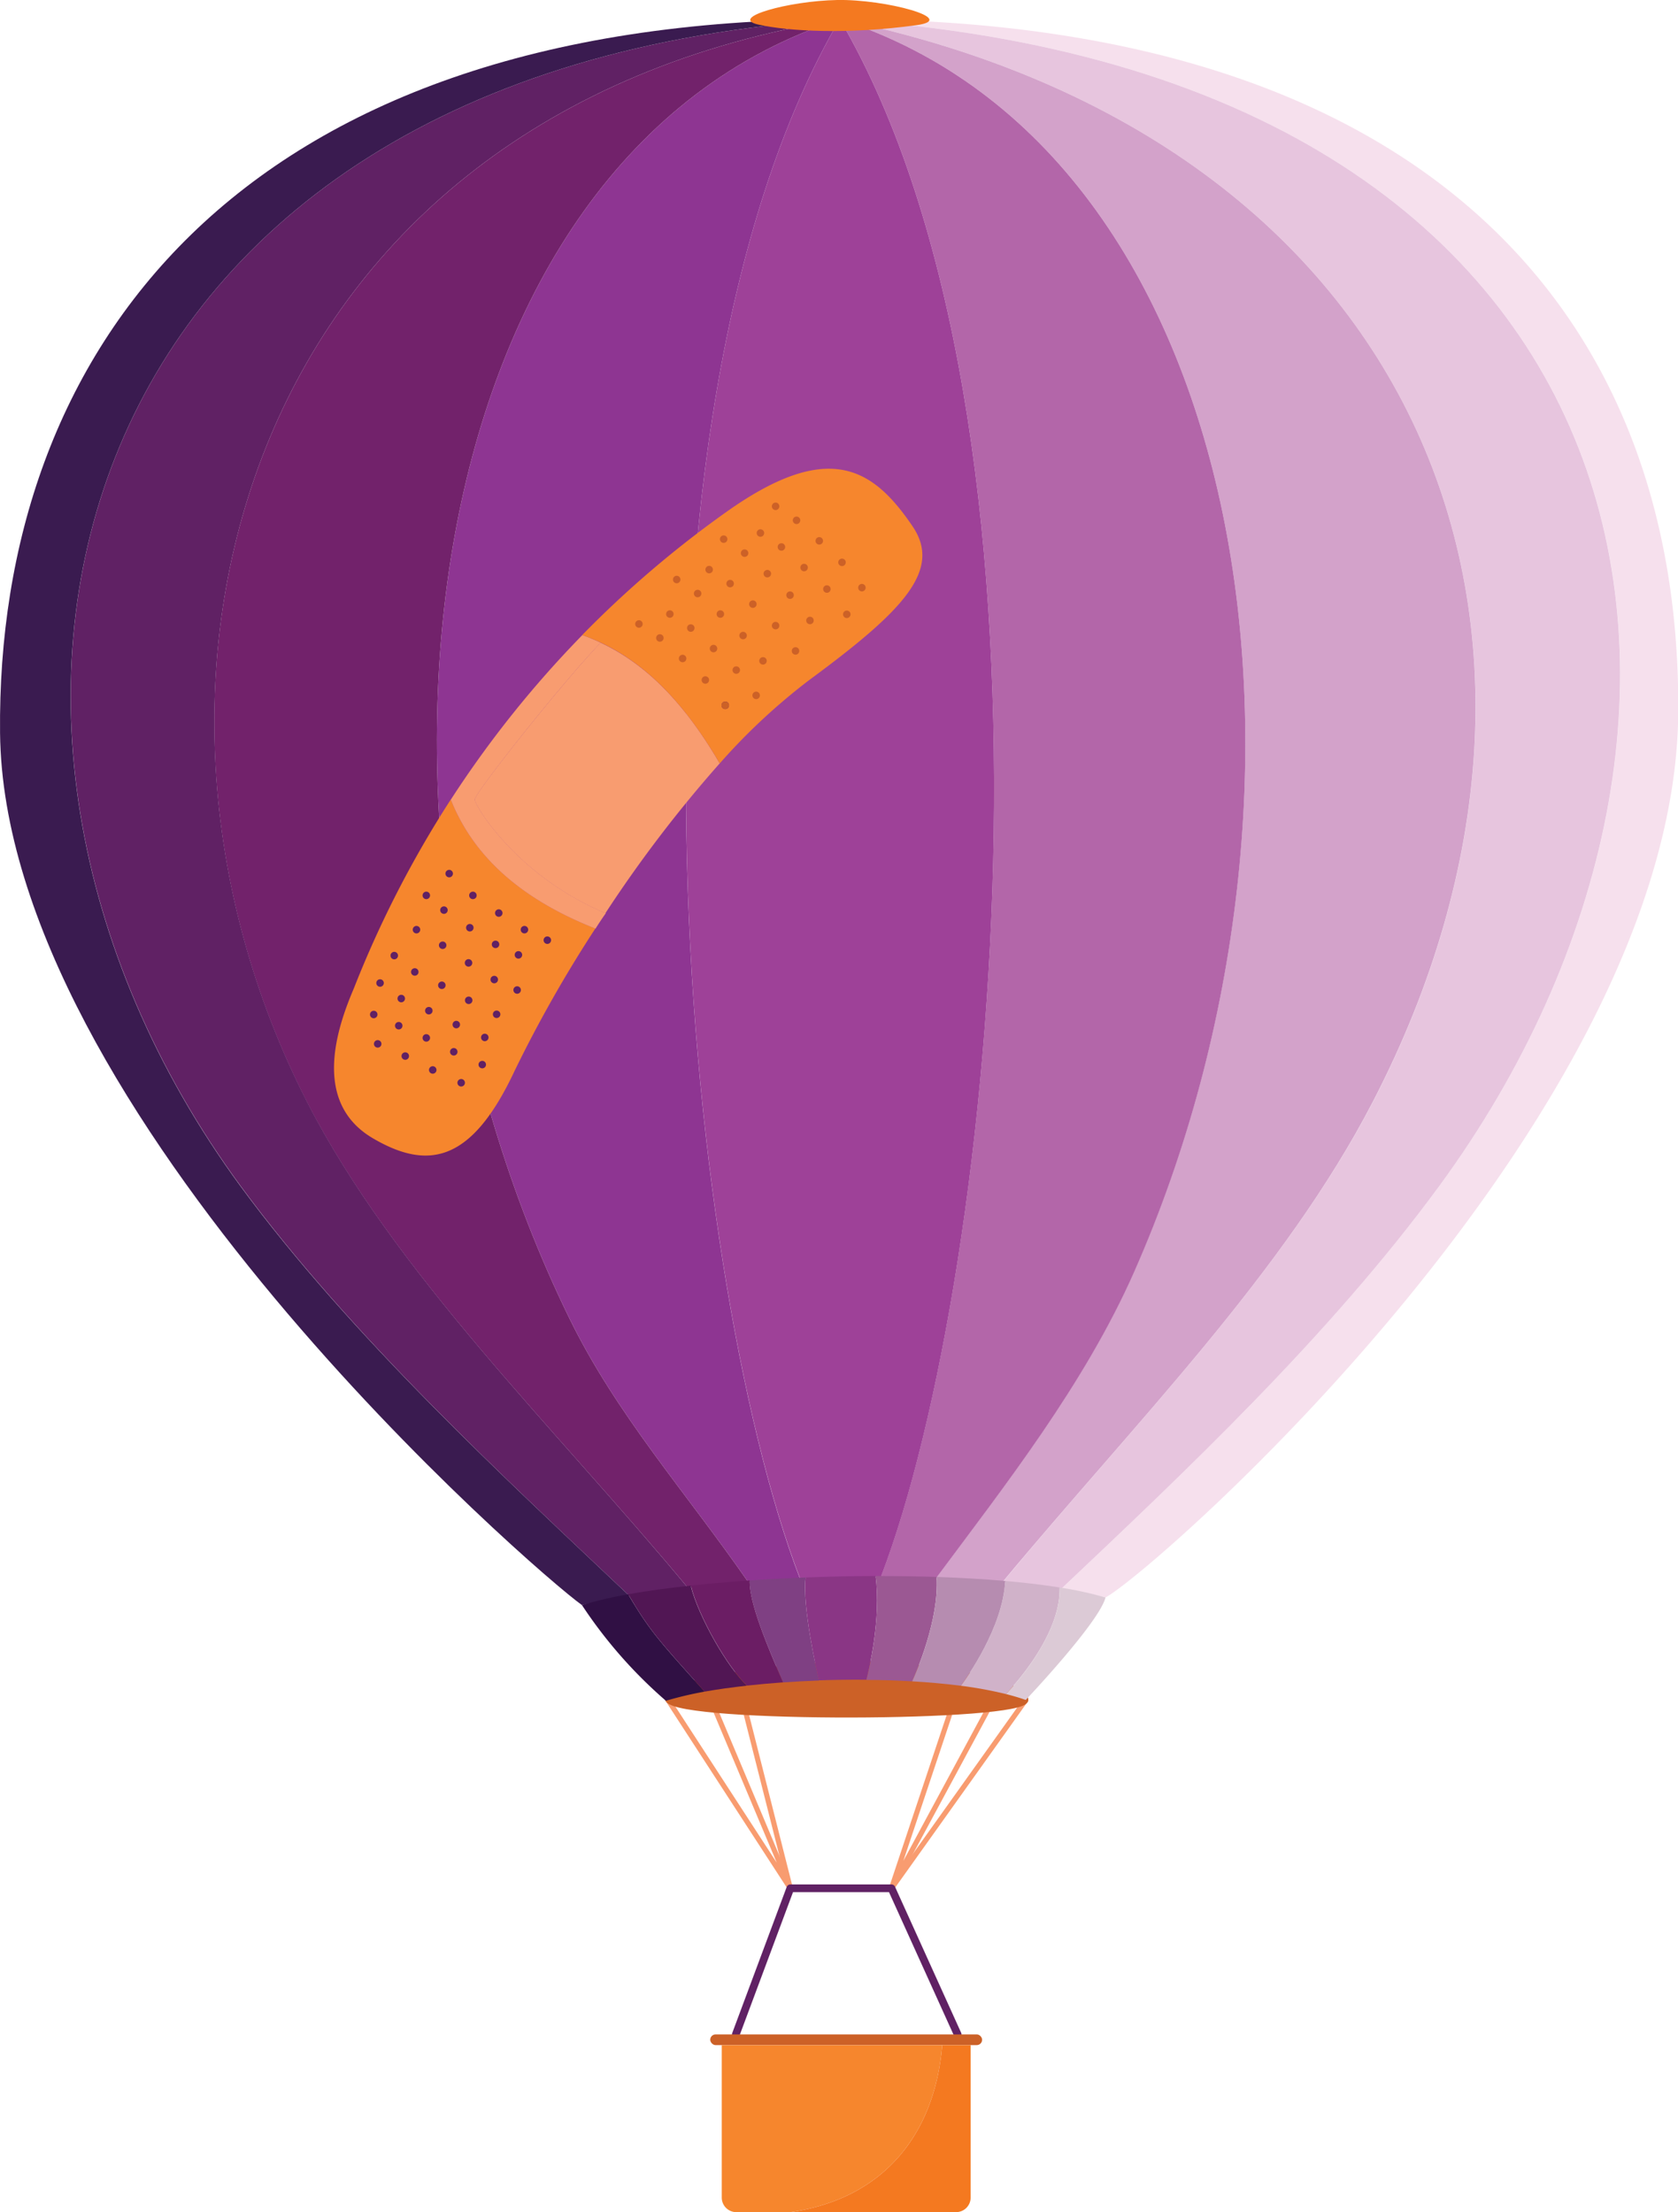 <svg xmlns="http://www.w3.org/2000/svg" viewBox="0 0 326.23 429.99"><defs><style>.cls-1{fill:#f6e0ed;}.cls-2{fill:#e7c5de;}.cls-3{fill:#d3a2ca;}.cls-4{fill:#b366a9;}.cls-5{fill:#9e4198;}.cls-6{fill:#8e3592;}.cls-7{fill:#72226b;}.cls-8{fill:#602164;}.cls-9{fill:#3a1b50;}.cls-10,.cls-11{fill:none;stroke-linecap:round;stroke-linejoin:round;}.cls-10{stroke:#f89c70;}.cls-11{stroke:#602164;stroke-width:1.5px;}.cls-12{fill:#f47920;}.cls-13,.cls-14{fill:#cc6127;}.cls-14{stroke:#cc6127;stroke-miterlimit:10;}.cls-15{fill:#f6862d;}.cls-16{fill:#7f4083;}.cls-17{fill:#301044;}.cls-18{fill:#6b1d64;}.cls-19{fill:#511654;}.cls-20{fill:#8a3685;}.cls-21{fill:#d0b2c9;}.cls-22{fill:#dccad6;}.cls-23{fill:#9b5893;}.cls-24{fill:#b68cb0;}.cls-25{fill:#f89c70;}</style></defs><title>header_balloon_purple</title><g id="Layer_2" data-name="Layer 2"><g id="band_bol" data-name="band bol"><path class="cls-1" d="M163.52,3.74c113.25-.12,163.7,57,163,135S225,305.16,215.18,310.52a84.47,84.47,0,0,0-8.58-1.7c23.64-22.36,52-49,73.46-78.26C346.55,139.92,324.64,14.11,163.52,3.74Z" transform="translate(-0.25)"/><path class="cls-2" d="M163.52,3.74c161.12,10.37,183,136.18,116.54,226.82-21.47,29.27-49.82,55.9-73.46,78.26-3.4-.52-7.24-1-11.39-1.32,25.75-31,54.73-60.1,72-93.39C314.33,123.1,277.08,27.18,163.52,3.74Z" transform="translate(-0.25)"/><path class="cls-3" d="M163.52,3.74C277.08,27.18,314.33,123.1,267.18,214.11c-17.24,33.29-46.22,62.38-72,93.39-4-.35-8.33-.61-12.85-.78v-.14c13.13-17.66,28.72-37.48,38.34-59.25C262.44,152.92,244.1,29.73,163.52,3.74Z" transform="translate(-0.25)"/><path class="cls-4" d="M163.52,3.74c80.58,26,98.92,149.18,57.19,243.59-9.62,21.77-25.21,41.59-38.34,59.25v.14c-3.51-.13-7.15-.21-10.87-.22C194.51,246.39,209.66,82.55,163.52,3.74Z" transform="translate(-0.25)"/><path class="cls-5" d="M163.52,3.74c46.14,78.81,31,242.65,8,302.76-5.14,0-10.43.06-15.74.29C132.72,246.68,117.38,82.55,163.52,3.74Z" transform="translate(-0.25)"/><path class="cls-6" d="M155.75,306.79c-3.38.14-6.77.34-10.14.59-12.14-17.48-25.56-32.47-34.72-51.24C64.27,160.63,80.65,30.47,163.52,3.74,117.38,82.55,132.72,246.68,155.75,306.79Z" transform="translate(-0.25)"/><path class="cls-7" d="M145.61,307.38c-4,.3-7.89.67-11.73,1.13-25.75-31-56.89-61-74-94.4C18,132.09,48.06,22.25,163.52,3.74c-82.87,26.73-99.25,156.89-52.63,252.4C120.05,274.91,133.47,289.9,145.61,307.38Z" transform="translate(-0.25)"/><path class="cls-8" d="M133.88,308.51c-3.88.46-7.67,1-11.33,1.64-23.64-22.36-54-50.32-75.51-79.59C-19.45,139.92,12,13.29,163.52,3.74,48.06,22.25,18,132.09,59.92,214.11,77,247.49,108.13,277.5,133.88,308.51Z" transform="translate(-0.25)"/><path class="cls-9" d="M122.55,310.15c-3.16.55-6.23,1.16-9.16,1.85C104.19,305.43,1,216,.26,142.47S45.72,3.86,163.52,3.74C12,13.29-19.45,139.92,47,230.56,68.51,259.83,98.91,287.79,122.55,310.15Z" transform="translate(-0.25)"/><polyline class="cls-10" points="192.06 332.31 173.32 367.05 184.58 333.36"/><line class="cls-10" x1="199.42" y1="330.44" x2="173.32" y2="367.05"/><polyline class="cls-10" points="139.09 332.45 153.65 367.05 129.87 330.44"/><line class="cls-10" x1="145.12" y1="333.36" x2="153.65" y2="367.05"/><polyline class="cls-11" points="186.18 395.45 173.32 367.05 153.65 367.05 143.06 395.45"/><path class="cls-12" d="M178.44,4.89c-13.34,1.85-25,1.19-30.79-.12S153.51.18,163,0,186.76,3.74,178.44,4.89Z" transform="translate(-0.25)"/><rect class="cls-13" x="138.08" y="395.45" width="52.86" height="2.08" rx="1.04"/><path class="cls-14" d="M199.67,330.44c-.16,3.77-67,4-69.55,0s27.37-7.06,34.77-7.06C184.82,323.37,199.8,327.53,199.67,330.44Z" transform="translate(-0.25)"/><path class="cls-15" d="M183.43,397.54H140.57v29.62A2.83,2.83,0,0,0,143.4,430h10.5C172.11,427.4,182,414.78,183.43,397.54Z" transform="translate(-0.25)"/><path class="cls-12" d="M183.43,397.54C182,414.78,172.11,427.4,153.9,430h32.22a2.84,2.84,0,0,0,2.84-2.83V397.54Z" transform="translate(-0.25)"/><path class="cls-16" d="M156.88,306.63c-3.7.14-7.36.34-10.9.58-.13,4.26,3.52,12.9,6.51,19.82q3.42-.24,7-.37C159.05,324.93,156.19,312.19,156.88,306.63Z" transform="translate(-0.25)"/><path class="cls-17" d="M113.39,312a90.46,90.46,0,0,0,16.32,18.6,70.42,70.42,0,0,1,7.53-1.78c-9.09-10.16-10.58-11.71-14.86-18.91A76,76,0,0,0,113.39,312Z" transform="translate(-0.25)"/><path class="cls-18" d="M146,307.21c-4,.28-7.83.61-11.45,1,1.52,6.08,7.19,15.94,10.94,19.44,2.25-.25,4.6-.46,7-.63C149.5,320.11,145.85,311.47,146,307.21Z" transform="translate(-0.25)"/><path class="cls-19" d="M134.53,308.22c-4.44.48-8.54,1-12.15,1.69,4.28,7.2,5.77,8.75,14.86,18.91,2.51-.45,5.28-.83,8.23-1.16C141.72,324.16,136.05,314.3,134.53,308.22Z" transform="translate(-0.25)"/><path class="cls-20" d="M170.48,306.35c-4.53,0-9.1.11-13.6.28-.69,5.56,2.17,18.3,2.57,20,3.06-.11,6.17-.15,9.25-.12C169.16,324.73,171.59,314.64,170.48,306.35Z" transform="translate(-0.25)"/><path class="cls-21" d="M206.26,308.58c-3.23-.52-6.78-.94-10.58-1.27-.45,9.05-7.5,18.85-8.63,20.37a77.9,77.9,0,0,1,8.76,1.61C197.22,327.82,206.51,317.84,206.26,308.58Z" transform="translate(-0.25)"/><path class="cls-22" d="M215.18,310.52a70.38,70.38,0,0,0-8.92-1.94c.25,9.26-9,19.24-10.45,20.71,1.38.35,2.68.73,3.86,1.15C199.67,330.44,213.93,315.39,215.18,310.52Z" transform="translate(-0.25)"/><path class="cls-23" d="M182.34,306.53c-3.87-.13-7.85-.18-11.86-.18,1.11,8.29-1.32,18.38-1.78,20.19,3,0,6,.12,8.89.28C178.33,325.19,182.87,314.86,182.34,306.53Z" transform="translate(-0.25)"/><path class="cls-24" d="M182.34,306.53c.53,8.33-4,18.66-4.75,20.29,3.3.19,6.48.48,9.46.86,1.13-1.52,8.18-11.32,8.63-20.37C191.48,306.94,187,306.69,182.34,306.53Z" transform="translate(-0.25)"/><path class="cls-15" d="M87.89,155.41a206.89,206.89,0,0,0-18.84,36.7c-3.29,7.69-8.21,22.15,3.68,29.14,10.93,6.42,19.32,4.5,27.55-13.06A252.92,252.92,0,0,1,116,180.48C98.74,173.66,91.36,164.08,87.89,155.41Z" transform="translate(-0.25)"/><path class="cls-25" d="M92.57,155.41c0-1.24,16.38-22,24.46-30.49a36,36,0,0,0-3.56-1.48,205.78,205.78,0,0,0-25.58,32c3.47,8.67,10.85,18.25,28.14,25.07.63-1,1.29-2,2-3C100.86,170.35,92.57,156.64,92.57,155.41Z" transform="translate(-0.25)"/><path class="cls-25" d="M117,124.92c-8.08,8.52-24.46,29.25-24.46,30.49s8.29,14.94,25.41,22.1a251.57,251.57,0,0,1,22.22-29.12C133.94,137.72,126.65,129.43,117,124.92Z" transform="translate(-0.25)"/><path class="cls-15" d="M177.65,102.28C170,91,161.37,85.37,141.44,99.53a206.16,206.16,0,0,0-28,23.91c11.43,4,19.73,13,26.74,24.95a119.77,119.77,0,0,1,17.37-16.18C175.71,118.83,183.51,110.87,177.65,102.28Z" transform="translate(-0.25)"/><circle class="cls-8" cx="141" cy="137.1" r="0.73"/><circle class="cls-13" cx="124.22" cy="121.29" r="0.73"/><circle class="cls-13" cx="128.29" cy="124.01" r="0.73"/><circle class="cls-13" cx="132.71" cy="128" r="0.73"/><circle class="cls-13" cx="137.13" cy="132.18" r="0.73"/><circle class="cls-13" cx="141" cy="137.1" r="0.73"/><circle class="cls-13" cx="130.23" cy="119.36" r="0.73"/><circle class="cls-13" cx="134.3" cy="122.08" r="0.73"/><circle class="cls-13" cx="138.72" cy="126.07" r="0.73"/><circle class="cls-13" cx="143.14" cy="130.25" r="0.73"/><circle class="cls-13" cx="147.01" cy="135.17" r="0.73"/><circle class="cls-13" cx="131.56" cy="112.65" r="0.73"/><circle class="cls-13" cx="135.63" cy="115.37" r="0.73"/><circle class="cls-13" cx="140.05" cy="119.36" r="0.73"/><circle class="cls-13" cx="144.47" cy="123.54" r="0.73"/><circle class="cls-13" cx="148.34" cy="128.46" r="0.73"/><circle class="cls-13" cx="137.87" cy="110.72" r="0.73"/><circle class="cls-13" cx="141.95" cy="113.44" r="0.73"/><circle class="cls-13" cx="146.37" cy="117.43" r="0.73"/><circle class="cls-13" cx="150.79" cy="121.61" r="0.73"/><circle class="cls-13" cx="154.66" cy="126.53" r="0.73"/><circle class="cls-13" cx="140.69" cy="104.8" r="0.73"/><circle class="cls-13" cx="144.76" cy="107.52" r="0.73"/><circle class="cls-13" cx="149.18" cy="111.51" r="0.73"/><circle class="cls-13" cx="153.6" cy="115.69" r="0.73"/><circle class="cls-13" cx="157.47" cy="120.61" r="0.73"/><circle class="cls-13" cx="147.84" cy="103.61" r="0.73"/><circle class="cls-13" cx="151.92" cy="106.32" r="0.73"/><circle class="cls-13" cx="156.33" cy="110.32" r="0.73"/><circle class="cls-13" cx="160.76" cy="114.5" r="0.73"/><circle class="cls-13" cx="164.63" cy="119.41" r="0.73"/><circle class="cls-13" cx="150.79" cy="98.42" r="0.73"/><circle class="cls-13" cx="154.86" cy="101.14" r="0.73"/><circle class="cls-13" cx="159.28" cy="105.13" r="0.73"/><circle class="cls-13" cx="163.7" cy="109.31" r="0.73"/><circle class="cls-13" cx="167.57" cy="114.23" r="0.73"/><circle class="cls-8" cx="106.41" cy="182.75" r="0.73"/><circle class="cls-8" cx="101.96" cy="180.71" r="0.73"/><circle class="cls-8" cx="96.97" cy="177.48" r="0.73"/><circle class="cls-8" cx="91.94" cy="174.05" r="0.73"/><circle class="cls-8" cx="87.33" cy="169.81" r="0.73"/><circle class="cls-8" cx="100.79" cy="185.61" r="0.73"/><circle class="cls-8" cx="96.34" cy="183.57" r="0.73"/><circle class="cls-8" cx="91.34" cy="180.33" r="0.73"/><circle class="cls-8" cx="86.31" cy="176.91" r="0.73"/><circle class="cls-8" cx="82.88" cy="174.05" r="0.73"/><circle class="cls-8" cx="100.54" cy="192.44" r="0.73"/><circle class="cls-8" cx="96.09" cy="190.41" r="0.73"/><circle class="cls-8" cx="91.09" cy="187.17" r="0.73"/><circle class="cls-8" cx="86.06" cy="183.74" r="0.73"/><circle class="cls-8" cx="80.97" cy="180.71" r="0.73"/><circle class="cls-8" cx="96.55" cy="197.16" r="0.73"/><circle class="cls-8" cx="91.12" cy="194.44" r="0.73"/><circle class="cls-8" cx="85.9" cy="191.52" r="0.73"/><circle class="cls-8" cx="80.64" cy="188.93" r="0.73"/><circle class="cls-8" cx="76.65" cy="185.75" r="0.73"/><circle class="cls-8" cx="94.25" cy="201.66" r="0.73"/><circle class="cls-8" cx="88.71" cy="199.16" r="0.73"/><circle class="cls-8" cx="83.37" cy="196.46" r="0.73"/><circle class="cls-8" cx="78.01" cy="194.1" r="0.73"/><circle class="cls-8" cx="73.89" cy="191.08" r="0.73"/><circle class="cls-8" cx="93.76" cy="206.94" r="0.73"/><circle class="cls-8" cx="88.22" cy="204.45" r="0.73"/><circle class="cls-8" cx="82.88" cy="201.75" r="0.73"/><circle class="cls-8" cx="77.52" cy="199.38" r="0.73"/><circle class="cls-8" cx="72.66" cy="197.2" r="0.73"/><circle class="cls-8" cx="89.66" cy="210.47" r="0.73"/><circle class="cls-8" cx="84.13" cy="207.98" r="0.73"/><circle class="cls-8" cx="78.79" cy="205.28" r="0.73"/><circle class="cls-8" cx="73.43" cy="202.91" r="0.73"/></g></g></svg>